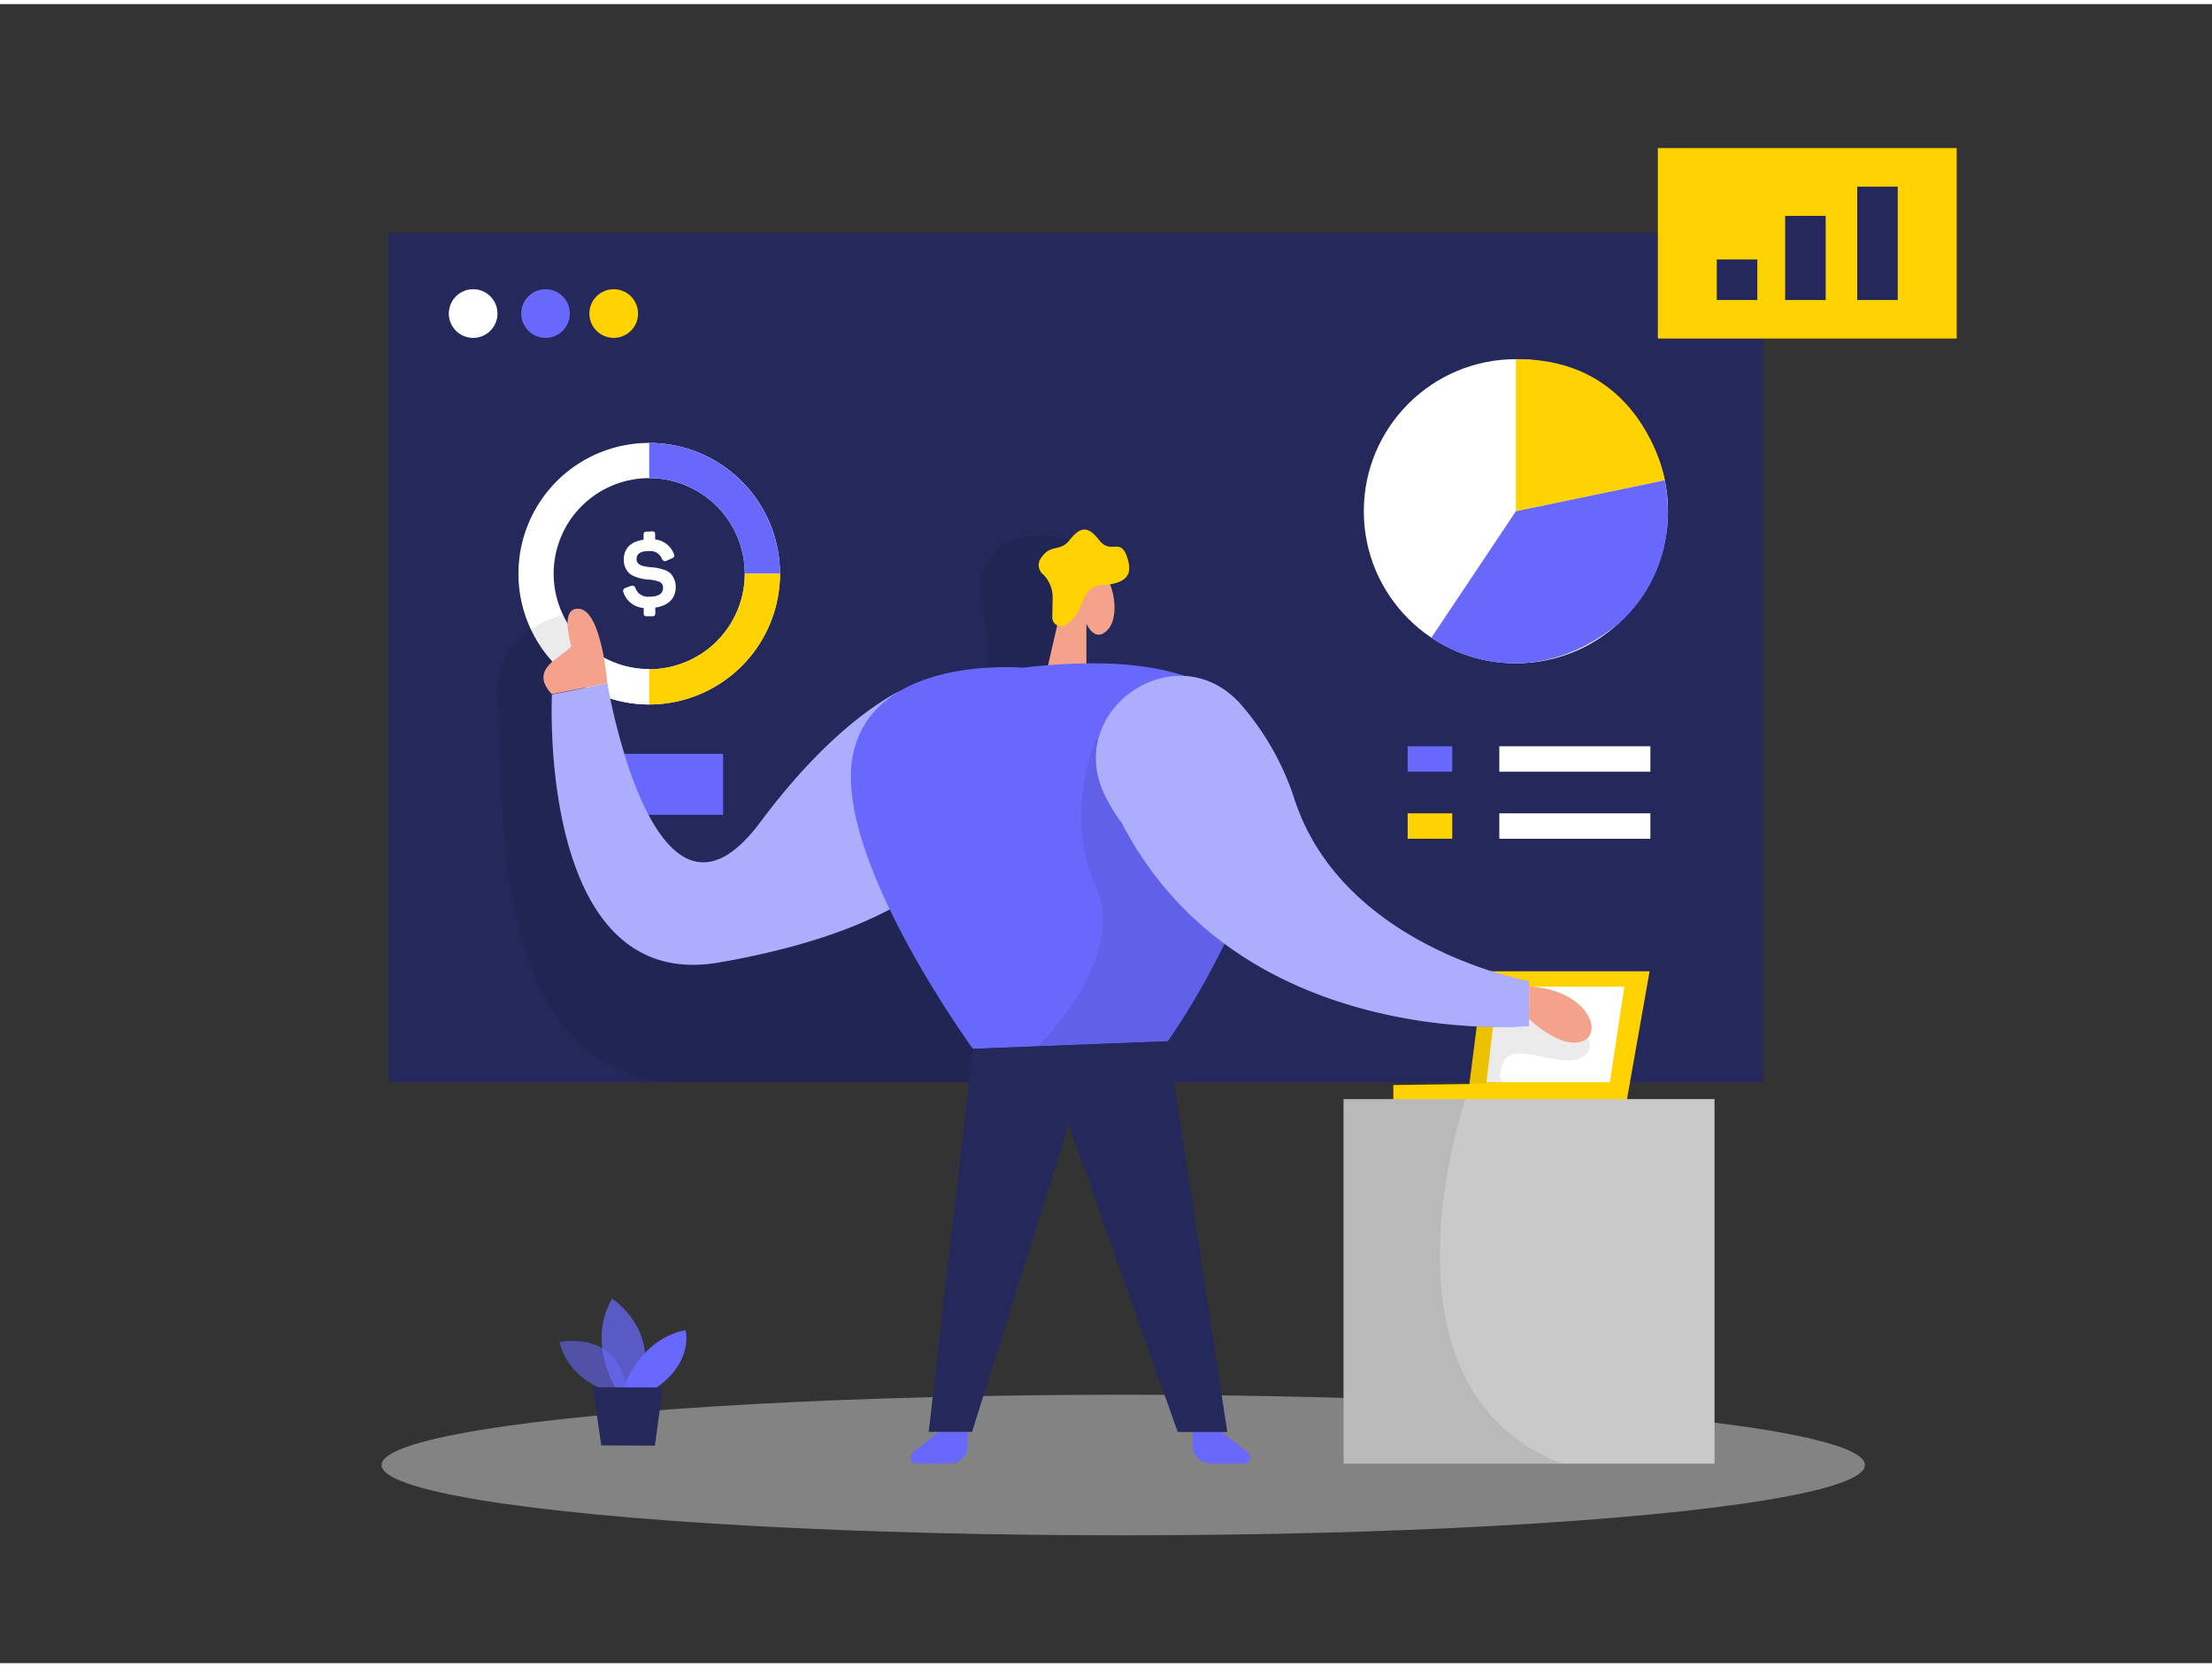 <svg id="Layer_1" data-name="Layer 1" xmlns="http://www.w3.org/2000/svg" viewBox="0 0 400 300" width="406" height="306" class="illustration"><rect x="0" y="0" width="400" height="300" fill="#333333" stroke="none"/><title>#109_report analysis_twocolour</title><rect x="70.27" y="41.39" width="248.54" height="153.57" fill="#24285b"></rect><path d="M117.4,126.65A23.65,23.65,0,1,1,141.05,103,23.68,23.68,0,0,1,117.4,126.65Zm0-40.93A17.28,17.28,0,1,0,134.68,103,17.3,17.3,0,0,0,117.4,85.72Z" fill="#fff"></path><path d="M193.44,96.9s-10.59-3.07-14.87,3.8,5.05,18.7-3.95,26,25.67,6.22,25.67,6.22l-5.75-18.52,2.53-13.42Z" opacity="0.08"></path><path d="M117.4,126.65a23.62,23.62,0,0,1-15.68-6l4.23-4.76a17.26,17.26,0,0,0,11.45,4.35Z" fill="#fff"></path><path d="M141.05,103h-6.37A17.3,17.3,0,0,0,117.4,85.72V79.35A23.68,23.68,0,0,1,141.05,103Z" fill="#6868fc"></path><path d="M117.4,126.65v-6.37A17.3,17.3,0,0,0,134.68,103h6.37A23.68,23.68,0,0,1,117.4,126.65Z" fill="#ffd200"></path><rect x="104.05" y="135.57" width="26.71" height="11.03" fill="#6868fc"></rect><path d="M103.05,110.07S88.3,112.73,90,126.65,86.62,189.72,119.85,195h58.72l5.38-40.9-8.9-10.84-26.43,13.34-31.22,4.1L106.58,146.6Z" opacity="0.08"></path><path d="M117.93,95.35c.41,0,.54.15.54.57v.89a4.09,4.09,0,0,1,3.36,2.54c.22.44.13.67-.36.89l-.9.4c-.42.21-.62.11-.86-.32a2.28,2.28,0,0,0-2.33-1.41c-1.55,0-2.27.46-2.27,1.5,0,.67.62,1.09,1.26,1.22a9.92,9.92,0,0,0,1.32.2,8.59,8.59,0,0,1,2.43.48,3.18,3.18,0,0,1,1.07.58,3.55,3.55,0,0,1,1,2.56c0,2-1.33,3.34-3.69,3.68v1c0,.42-.13.57-.54.57h-1c-.42,0-.56-.15-.56-.57v-.93a4.16,4.16,0,0,1-3.66-2.81.6.6,0,0,1,.42-.84l.9-.33c.45-.16.66,0,.86.4a2.37,2.37,0,0,0,2.46,1.54c1.68,0,2.52-.53,2.52-1.61a1.13,1.13,0,0,0-.78-1.13,6.51,6.51,0,0,0-1.81-.35,8,8,0,0,1-2.45-.53,3.35,3.35,0,0,1-1.06-.6,3.31,3.31,0,0,1-1-2.48c0-2,1.24-3.29,3.58-3.6v-.89c0-.42.14-.57.56-.57Z" fill="#fff"></path><path d="M177.55,131.7a11.07,11.07,0,0,0-16.31-6.7c-6.19,3.67-14.44,10.45-23.8,23-19.1,25.56-27.62-25.15-27.62-25.15l-10,2S97.06,179,130,173.3C158.84,168.31,184,156.4,177.55,131.7Z" fill="#6868fc"></path><path d="M177.55,131.7a11.07,11.07,0,0,0-16.31-6.7c-6.19,3.67-14.44,10.45-23.8,23-19.1,25.56-27.62-25.15-27.62-25.15l-10,2S97.06,179,130,173.3C158.84,168.31,184,156.4,177.55,131.7Z" fill="#fff" opacity="0.46"></path><ellipse cx="203.12" cy="264.18" rx="134.12" ry="12.71" fill="#e6e6e6" opacity="0.45"></ellipse><path d="M110.41,251.06s-7.58-2.07-9.23-9.13c0,0,11.75-2.38,12.08,9.75Z" fill="#6868fc" opacity="0.58"></path><path d="M111.34,250.31s-5.3-8.38-.64-16.21c0,0,8.94,5.67,5,16.22Z" fill="#6868fc" opacity="0.73"></path><path d="M112.71,250.31s2.8-8.85,11.26-10.52c0,0,1.59,5.74-5.48,10.55Z" fill="#6868fc"></path><polygon points="107.2 250.11 108.74 260.63 118.43 260.67 119.85 250.16 107.2 250.11" fill="#24285b"></polygon><path d="M220.88,258.18l4.78,3.73a1.13,1.13,0,0,1-.7,2h-6.05a3.23,3.23,0,0,1-3.23-3.23v-2.52Z" fill="#6868fc"></path><path d="M169.85,258.18l-4.78,3.73a1.13,1.13,0,0,0,.7,2h6a3.23,3.23,0,0,0,3.23-3.23v-2.52Z" fill="#6868fc"></path><polygon points="294.07 198.81 298.3 174.9 268.31 174.9 265.71 195.28 251.96 195.47 251.96 198.81 294.07 198.81" fill="#ffd200"></polygon><path d="M189.27,120.66l3.32-14.51s.11-6.79,4.48-5.22,5.67,9.46,3.32,12.13-3.93-1-3.93-1v8Z" fill="#f4a28c"></path><path d="M184.92,120s-27.17-2.42-30.72,15.93,21.74,53,21.74,53l35.24-1.37S265.94,110.63,184.92,120Z" fill="#6868fc"></path><polygon points="270.84 177.67 268.8 194.96 291.12 194.96 293.73 177.67 270.84 177.67" fill="#fff"></polygon><path d="M190.29,110.9l.06-3.43a5.86,5.86,0,0,0-1.67-4.29,2.2,2.2,0,0,1-.38-3.09c1.8-2.58,3.32-.91,5.14-3.19s3.18-2.73,5.3,0,3.79-.45,5,2.89.15,5-4.55,5.3c-4,.26-2.75,4.79-6.46,7.17A1.59,1.59,0,0,1,190.29,110.9Z" fill="#ffd200"></path><path d="M286.83,186.32s2.25,3.35-1.66,4.51-11.75-3.33-13.34.59.59,3.54.59,3.54l-6.71.32L267,185l5.73-4.3,5.92.66Z" opacity="0.08"></path><path d="M198.17,132.87s-5.92,13.84,0,26.63-10.35,28.95-10.35,28.95l23.36-.91s8.56-12.69,10.26-17.62S198.17,132.87,198.17,132.87Z" opacity="0.08"></path><path d="M199.88,143.25c-7.74-15.47,12.63-29.57,24.32-16.82a49.15,49.15,0,0,1,10,17.73c9,26.63,42.29,32.51,42.29,32.51v8.13s-52.08,4.84-73.62-36.7A29.85,29.85,0,0,1,199.88,143.25Z" fill="#6868fc"></path><path d="M199.88,143.25c-7.74-15.47,12.63-29.57,24.32-16.82a49.15,49.15,0,0,1,10,17.73c9,26.63,42.29,32.51,42.29,32.51v8.13s-52.08,4.84-73.62-36.7A29.85,29.85,0,0,1,199.88,143.25Z" fill="#fff" opacity="0.46"></path><polygon points="175.94 188.91 167.94 258.18 175.77 258.19 193.26 202.58 212.97 258.2 221.93 258.2 211.18 187.54 175.94 188.91" fill="#24285b"></polygon><rect x="242.95" y="198.01" width="67.09" height="65.92" fill="#c9c9c9"></rect><path d="M276.5,183.52s5.78,5.59,9.7,4,.67-9.31-9.7-9.89Z" fill="#f4a28c"></path><path d="M265,198s-18.11,52.16,17.4,65.9H242.79V198Z" opacity="0.08"></path><path d="M109.82,122.82s-1-12.79-4.92-13.44-1.58,6.72-1.58,6.72c-1.56,2-7.89,4-3.55,8.68Z" fill="#f4a28c"></path><circle cx="85.56" cy="55.96" r="4.4" fill="#fff"></circle><circle cx="98.65" cy="55.96" r="4.4" fill="#6868fc"></circle><circle cx="110.98" cy="55.96" r="4.4" fill="#ffd200"></circle><rect x="299.79" y="26.04" width="54.04" height="34.44" fill="#ffd200"></rect><rect x="310.45" y="46.18" width="7.33" height="7.33" fill="#24285b"></rect><rect x="322.81" y="38.3" width="7.33" height="15.21" fill="#24285b"></rect><rect x="335.84" y="33.01" width="7.33" height="20.5" fill="#24285b"></rect><rect x="271.12" y="134.21" width="27.32" height="4.6" fill="#fff"></rect><rect x="271.12" y="146.33" width="27.32" height="4.6" fill="#fff"></rect><rect x="254.55" y="134.21" width="8.06" height="4.6" fill="#6868fc"></rect><rect x="254.55" y="146.33" width="8.06" height="4.6" fill="#ffd200"></rect><circle cx="274.12" cy="91.71" r="27.5" fill="#fff"></circle><path d="M274.12,64.21v27.5l26.93-5.6S297.29,64,274.12,64.21Z" fill="#ffd200"></path><path d="M274.12,91.71l-15.28,22.86s15.41,11.73,33.26-2.06c0,0,12.22-8.85,8.95-26.4Z" fill="#6868fc"></path></svg>